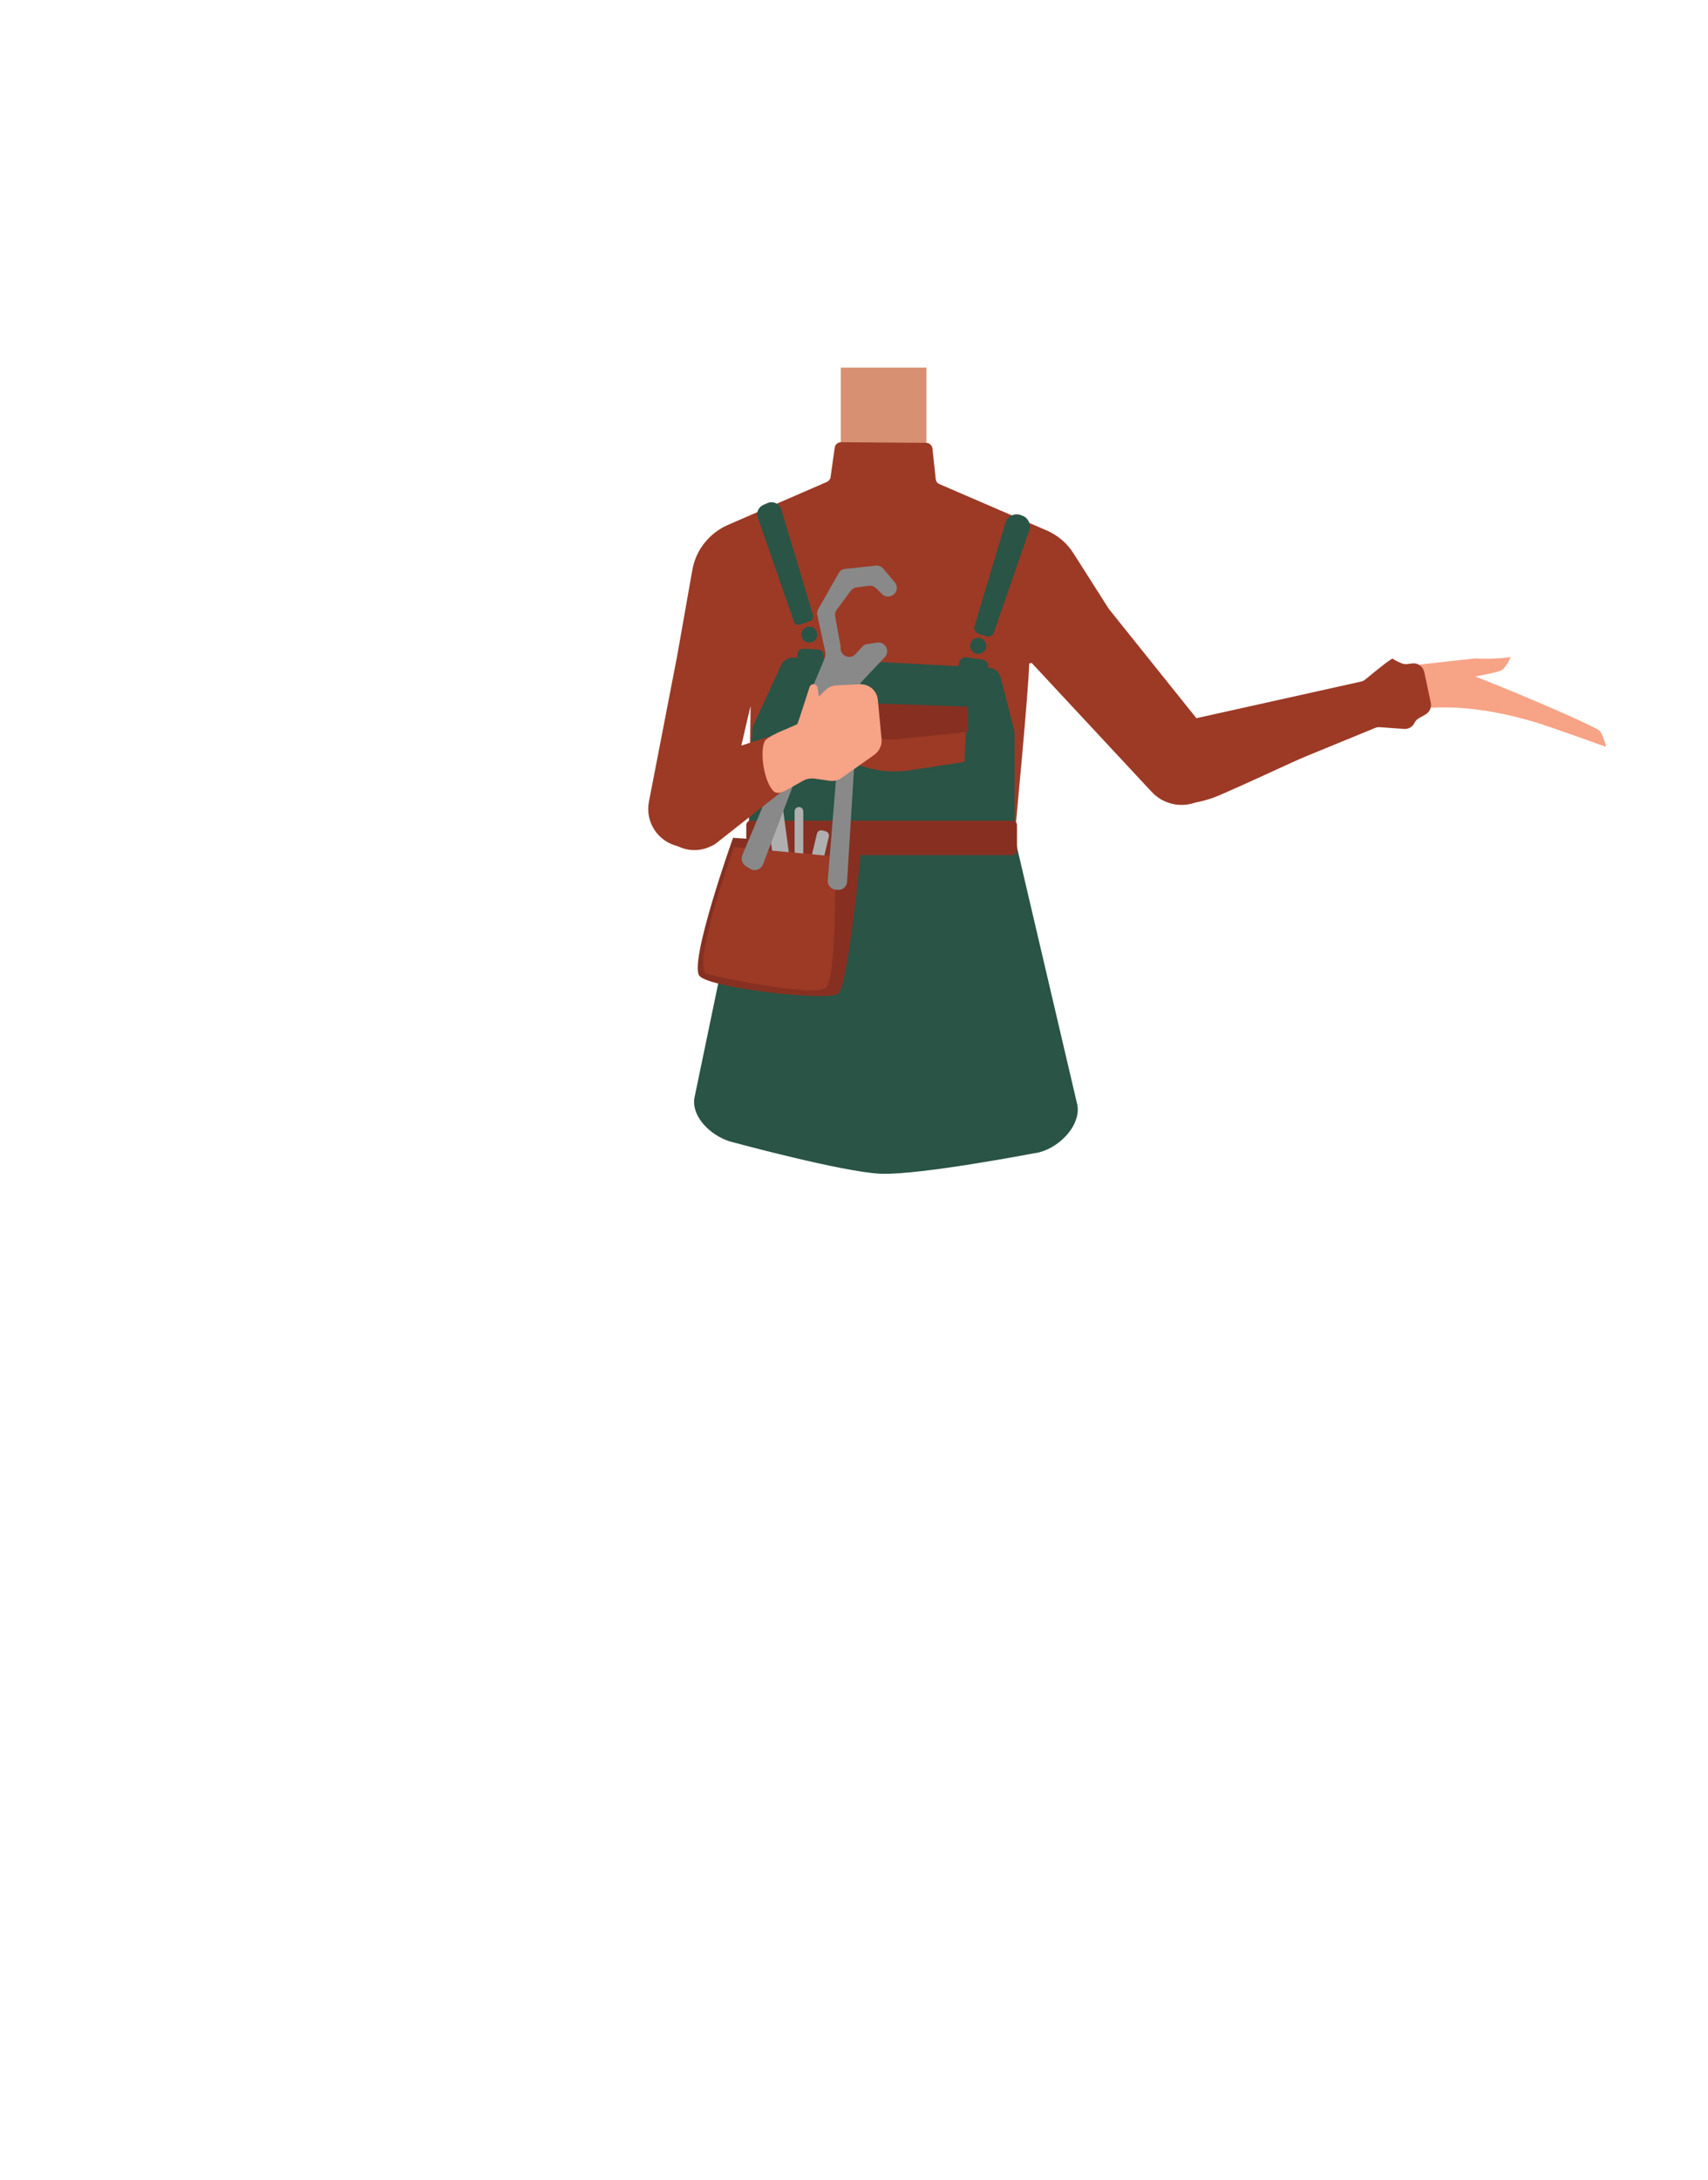 <?xml version="1.0" encoding="utf-8"?>
<!-- Generator: Adobe Illustrator 26.0.2, SVG Export Plug-In . SVG Version: 6.00 Build 0)  -->
<svg version="1.1" id="Layer_1" xmlns="http://www.w3.org/2000/svg" xmlns:xlink="http://www.w3.org/1999/xlink" x="0px" y="0px"
	 viewBox="0 0 788 1005.1" style="enable-background:new 0 0 788 1005.1;" xml:space="preserve">
<style type="text/css">
	.st0{fill:#375D63;}
	.st1{fill:#D79072;}
	.st2{fill:#9C3A26;}
	.st3{fill:#295446;}
	.st4{fill:#F7A386;}
	.st5{fill:#873022;}
	.st6{fill:#AFAFAF;}
	.st7{fill:#898989;}
</style>
<g id="Calque_1">
	<path class="st0" d="M481.8,486.8c-23.3,2.5-44.5,10-69.8,18.3c0,0-11.5,0.5-10.8-0.1l-70.8-16.6l5.9-58.4
		c1.1-10.7,10.1-18.8,20.8-18.8H457c11,0,20.1,8.5,20.8,19.4L481.8,486.8z"/>
</g>
<rect x="387.9" y="169.5" class="st1" width="39.5" height="47.4"/>
<path class="st2" d="M468.1,386c0-0.1,6.6-68.9,6.7-80c0.9-0.3,0.3-0.1,1.1-0.4l55.5,59.6c6.9,7.4,18.6,8,26.2,1.2
	c7.4-6.6,8.3-17.8,2.1-25.6l-48.1-60c-0.1-0.1-0.1-0.2-0.2-0.3l-16.1-25.3c-3-4.8-7.4-8.5-12.6-10.7l-49.3-21.3
	c-1-0.4-1.6-1.3-1.7-2.4l-1.5-14c-0.2-1.5-1.4-2.6-2.9-2.6l-39.3-0.3c-1.5,0-2.7,1.1-2.9,2.5l-1.9,13.5c-0.1,1-0.8,1.9-1.7,2.3
	l-45.6,19.8c-8.7,3.8-14.9,11.6-16.5,20.9l-7,39.6l-13,67.1c-1.9,9.5,4.3,18.8,13.9,20.7c9.6,1.9,18.8-4.3,20.7-13.9
	c0-0.1,0.1-0.3,0.1-0.4l4.6-17.7c0.1-0.6,7.6-33.2,7.6-32.7c0,0-0.9,61.2-0.9,61.3"/>
<path class="st3" d="M345.2,386.9l-24.9,119.7c-1.1,9.4,9.1,18.2,18.3,20.2c0,0,50.5,13.7,67.8,14.4c17.9,0.7,71-9.5,71-9.5
	c0.1,0,0.2,0,0.2,0c10-1.5,21-12,19.5-22L468.1,386"/>
<path class="st2" d="M536,362.6c4,10.5,14.8,8.3,23.8,5.2c6.4-2.2,66.3-30.2,82.7-37.6c9.3-4.2,14.3-6.1,12.3-11.9
	c-1.8-5.2-17.2-1.8-21.3-1.3c-38.3,4.3-53.2,8.8-85.9,16.9C529.3,338.5,534.7,359,536,362.6z"/>
<path class="st4" d="M680.8,303.6c5.4,0.3,10.8,0.1,16.2-0.6c0,0-1.9,4.5-4.2,6c-1.8,1.1-12.2,2.9-12.2,2.9l0,0
	c27,10.6,54.8,23,57.2,24.9c1.7,1.3,3.2,7.6,3.2,7.6s-26.2-9.5-33.7-11.7c-25.5-7.4-44.7-7.8-59.2-4.7c-2.6,0.5-9.4-11.8-4.2-13.4
	c1.8-0.6,9-8,12.2-8.3C669,304.8,680.4,303.6,680.8,303.6z"/>
<path class="st2" d="M657.1,309.9l3,14.1c0.5,2.2-0.6,4.4-2.5,5.5l-2.9,1.6c-0.9,0.5-1.7,1.3-2.1,2.2v0c-0.9,1.9-2.9,3-4.9,2.8
	l-11.1-0.8c-0.8-0.1-1.6,0.1-2.3,0.4l-77.3,31.7c-0.3,0.1-0.6,0.2-0.9,0.3l-8.1,1.6c-9.2,1.8-18.4-3.7-21-12.8l0,0
	c-2.8-9.6,2.7-19.7,12.4-22.5c0.4-0.1,0.7-0.2,1.1-0.3l87.3-19.4c0.8-0.2,1.5-0.5,2.1-1c3-2.5,12.4-10.2,12.7-9.6
	c0.3,0.5,2.7,1.6,4.2,2.2c0.8,0.3,1.6,0.4,2.4,0.3l2.5-0.3C654.2,305.6,656.6,307.4,657.1,309.9z"/>
<path class="st3" d="M352.2,232.8l1.8-0.8c2.7-1.2,5.7,0.3,6.5,3l14.6,48.7c0.3,1.1-0.3,2.3-1.4,2.7l-4.6,1.6
	c-1.2,0.4-2.4-0.2-2.8-1.4l-16.7-48C348.7,236.5,349.9,233.8,352.2,232.8z"/>
<path class="st3" d="M472,237.9l-0.8-0.3c-2.9-1.3-6.3,0.3-7.3,3.4l-14.3,47.7c-0.4,1.4,0.3,2.9,1.7,3.4l3.7,1.3
	c1.4,0.5,3-0.2,3.5-1.7l16.3-47C475.8,241.9,474.5,239,472,237.9z"/>
<circle class="st3" cx="373.4" cy="292.6" r="3.7"/>
<circle class="st3" cx="451.3" cy="297.8" r="3.7"/>
<path class="st3" d="M366.1,303.2l90.2,4.7c2.5,0.1,4.6,1.9,5.3,4.3l6.3,24.5c0.1,0.5,0.2,0.9,0.2,1.4v47.3H345.5l1.6-48.7
	c0-0.8,0.2-1.5,0.5-2.2l12.9-28C361.6,304.4,363.8,303.1,366.1,303.2z"/>
<path class="st3" d="M345.5,385.5"/>
<path class="st3" d="M377,307.1l-6.7-0.4c-1.5-0.1-2.6-1.4-2.5-2.9l0.1-2.2c0.1-1.5,1.4-2.6,2.9-2.5l6.7,0.4
	c1.5,0.1,2.6,1.4,2.5,2.9l-0.1,2.2C379.7,306.1,378.4,307.2,377,307.1z"/>
<path class="st3" d="M452,313.6l-7.5-1.1c-1.6-0.2-2.8-1.7-2.5-3.4l0.5-3.5c0.2-1.6,1.7-2.8,3.4-2.5l7.5,1.1
	c1.6,0.2,2.8,1.7,2.5,3.4l-0.5,3.5C455.1,312.7,453.6,313.8,452,313.6z"/>
<path class="st2" d="M376.1,323.6l-1.9,22.5l24.9,7.6c6.6,2,13.7,2.5,20.5,1.5l25.4-3.9l1-22.9L376.1,323.6z"/>
<path class="st5" d="M376.1,323.4l-2.3,11.1l34.4,6.3c1.4,0.3,2.9,0.3,4.3,0.2l34.1-3.5v-11.7L376.1,323.4z"/>
<path class="st5" d="M467.1,394.3H346.4c-1.2,0-2.1-0.9-2.1-2.1v-11.7c0-1.2,0.9-2.1,2.1-2.1h120.7c1.2,0,2.1,0.9,2.1,2.1v11.7
	C469.2,393.4,468.2,394.3,467.1,394.3z"/>
<path class="st5" d="M338.2,386.3c0,0-20.8,58.2-15.4,63.8c5.4,5.6,59.2,11.7,63.9,8.1c4.7-3.6,10.7-67.7,10.7-67.7L338.2,386.3z"/>
<path class="st6" d="M364.4,411.2l-3.6,0.5c-1.1,0.1-2.1-0.6-2.2-1.7l-6.1-45.1c-0.1-1.1,0.6-2.1,1.7-2.2l3.6-0.5
	c1.1-0.1,2.1,0.6,2.2,1.7l6.1,45.1C366.3,410.1,365.5,411.1,364.4,411.2z"/>
<path class="st6" d="M368.6,411.7L368.6,411.7c-1.1,0-2-0.9-2-2v-35.6c0-1.1,0.9-2,2-2l0,0c1.1,0,2,0.9,2,2v35.6
	C370.6,410.8,369.7,411.7,368.6,411.7z"/>
<path class="st6" d="M374.2,411.5l-1.6-0.4c-1.1-0.3-1.7-1.3-1.5-2.4l5.8-24.3c0.3-1.1,1.3-1.7,2.4-1.5l1.6,0.4
	c1.1,0.3,1.7,1.3,1.5,2.4l-5.8,24.3C376.3,411.1,375.2,411.8,374.2,411.5z"/>
<path class="st2" d="M338.7,390.6c0,0-20.4,56.4-12.4,58.5c8.1,2.1,49.1,10.5,54.6,6.4c5.4-4.1,4.3-60.6,4.3-60.6L338.7,390.6z"/>
<path class="st7" d="M342.5,394.3l38.1-91.1c0.3-0.8,0.4-1.6,0.2-2.4l-3.7-17.1c-0.2-1-0.1-2,0.4-2.8l9.4-16.6
	c0.6-1.1,1.8-1.9,3.1-2l14-1.5c1.3-0.1,2.7,0.4,3.5,1.4l5.3,6.3c1.9,2.2,0.8,5.7-2,6.4l0,0c-1.4,0.4-2.9,0-3.9-1l-2.7-2.7
	c-0.9-0.8-2.1-1.3-3.3-1.1l-5.6,0.7c-1.1,0.1-2.1,0.7-2.8,1.6l-6.5,8.8c-0.7,0.9-0.9,2-0.7,3.1l2.4,13.1c0,0.2,0.1,0.4,0.1,0.6l0,1
	c0.1,3.6,4.6,5.3,7,2.5l2.9-3.2c0.6-0.7,1.5-1.2,2.4-1.3l4.6-0.7c3.8-0.6,6.1,4,3.5,6.7l-10.8,11.5c-0.6,0.7-1,1.6-1.1,2.5
	l-5.5,89.6c-0.1,2.3-2.2,4-4.5,3.7l-0.9-0.1c-2.1-0.3-3.7-2.2-3.5-4.3l6.4-78.5c0.1-1-0.2-1.9-0.7-2.7l-0.5-0.7
	c-1.9-2.6-5.9-2.1-7,0.9L352,398.6c-0.9,2.4-3.8,3.3-5.9,2l-2.1-1.3C342.4,398.1,341.7,396.1,342.5,394.3z"/>
<g>
	<path class="st2" d="M329.8,389.3l72.4-57l-31.1,2.2c0,0-48.3,15.1-50.4,16.8s-11.8,9.2-11.8,9.2l-1.2,1.3c-5.8,6.4-6.3,16-1.3,23
		l0,0c5,7,14.4,9.2,22,5.2L329.8,389.3z"/>
	<path class="st4" d="M357,364.9c-4.3-3.9-6.6-17.6-4.3-22.9c1-2.2,8.5-5.2,8.5-5.2l6-2.6c1.4-0.6,2.7-1.7,3.5-3l4.5-7.1
		c0.3-0.5,0.7-1,1.1-1.4l4.4-4.4c1.4-1.4,3.3-2.2,5.3-2.3l10.7-0.5c4.3-0.2,7.9,3,8.3,7.2l1.7,18c0.3,2.8-1,5.6-3.3,7.3l-15,10.6
		c-1.7,1.2-3.7,1.7-5.7,1.4l-7-1c-1.7-0.2-3.5,0.1-5,0.9l-7.9,4.4C362.8,364.3,359,366.7,357,364.9z"/>
	<path class="st4" d="M367.4,335.6l6.1-18.8c0.1-0.3,0.3-0.5,0.5-0.8l0,0c1.1-1.1,2.9-0.4,3.2,1.1l0.8,5.5c0.1,0.5-0.1,1.1-0.4,1.5
		L367.4,335.6z"/>
</g>
</svg>
